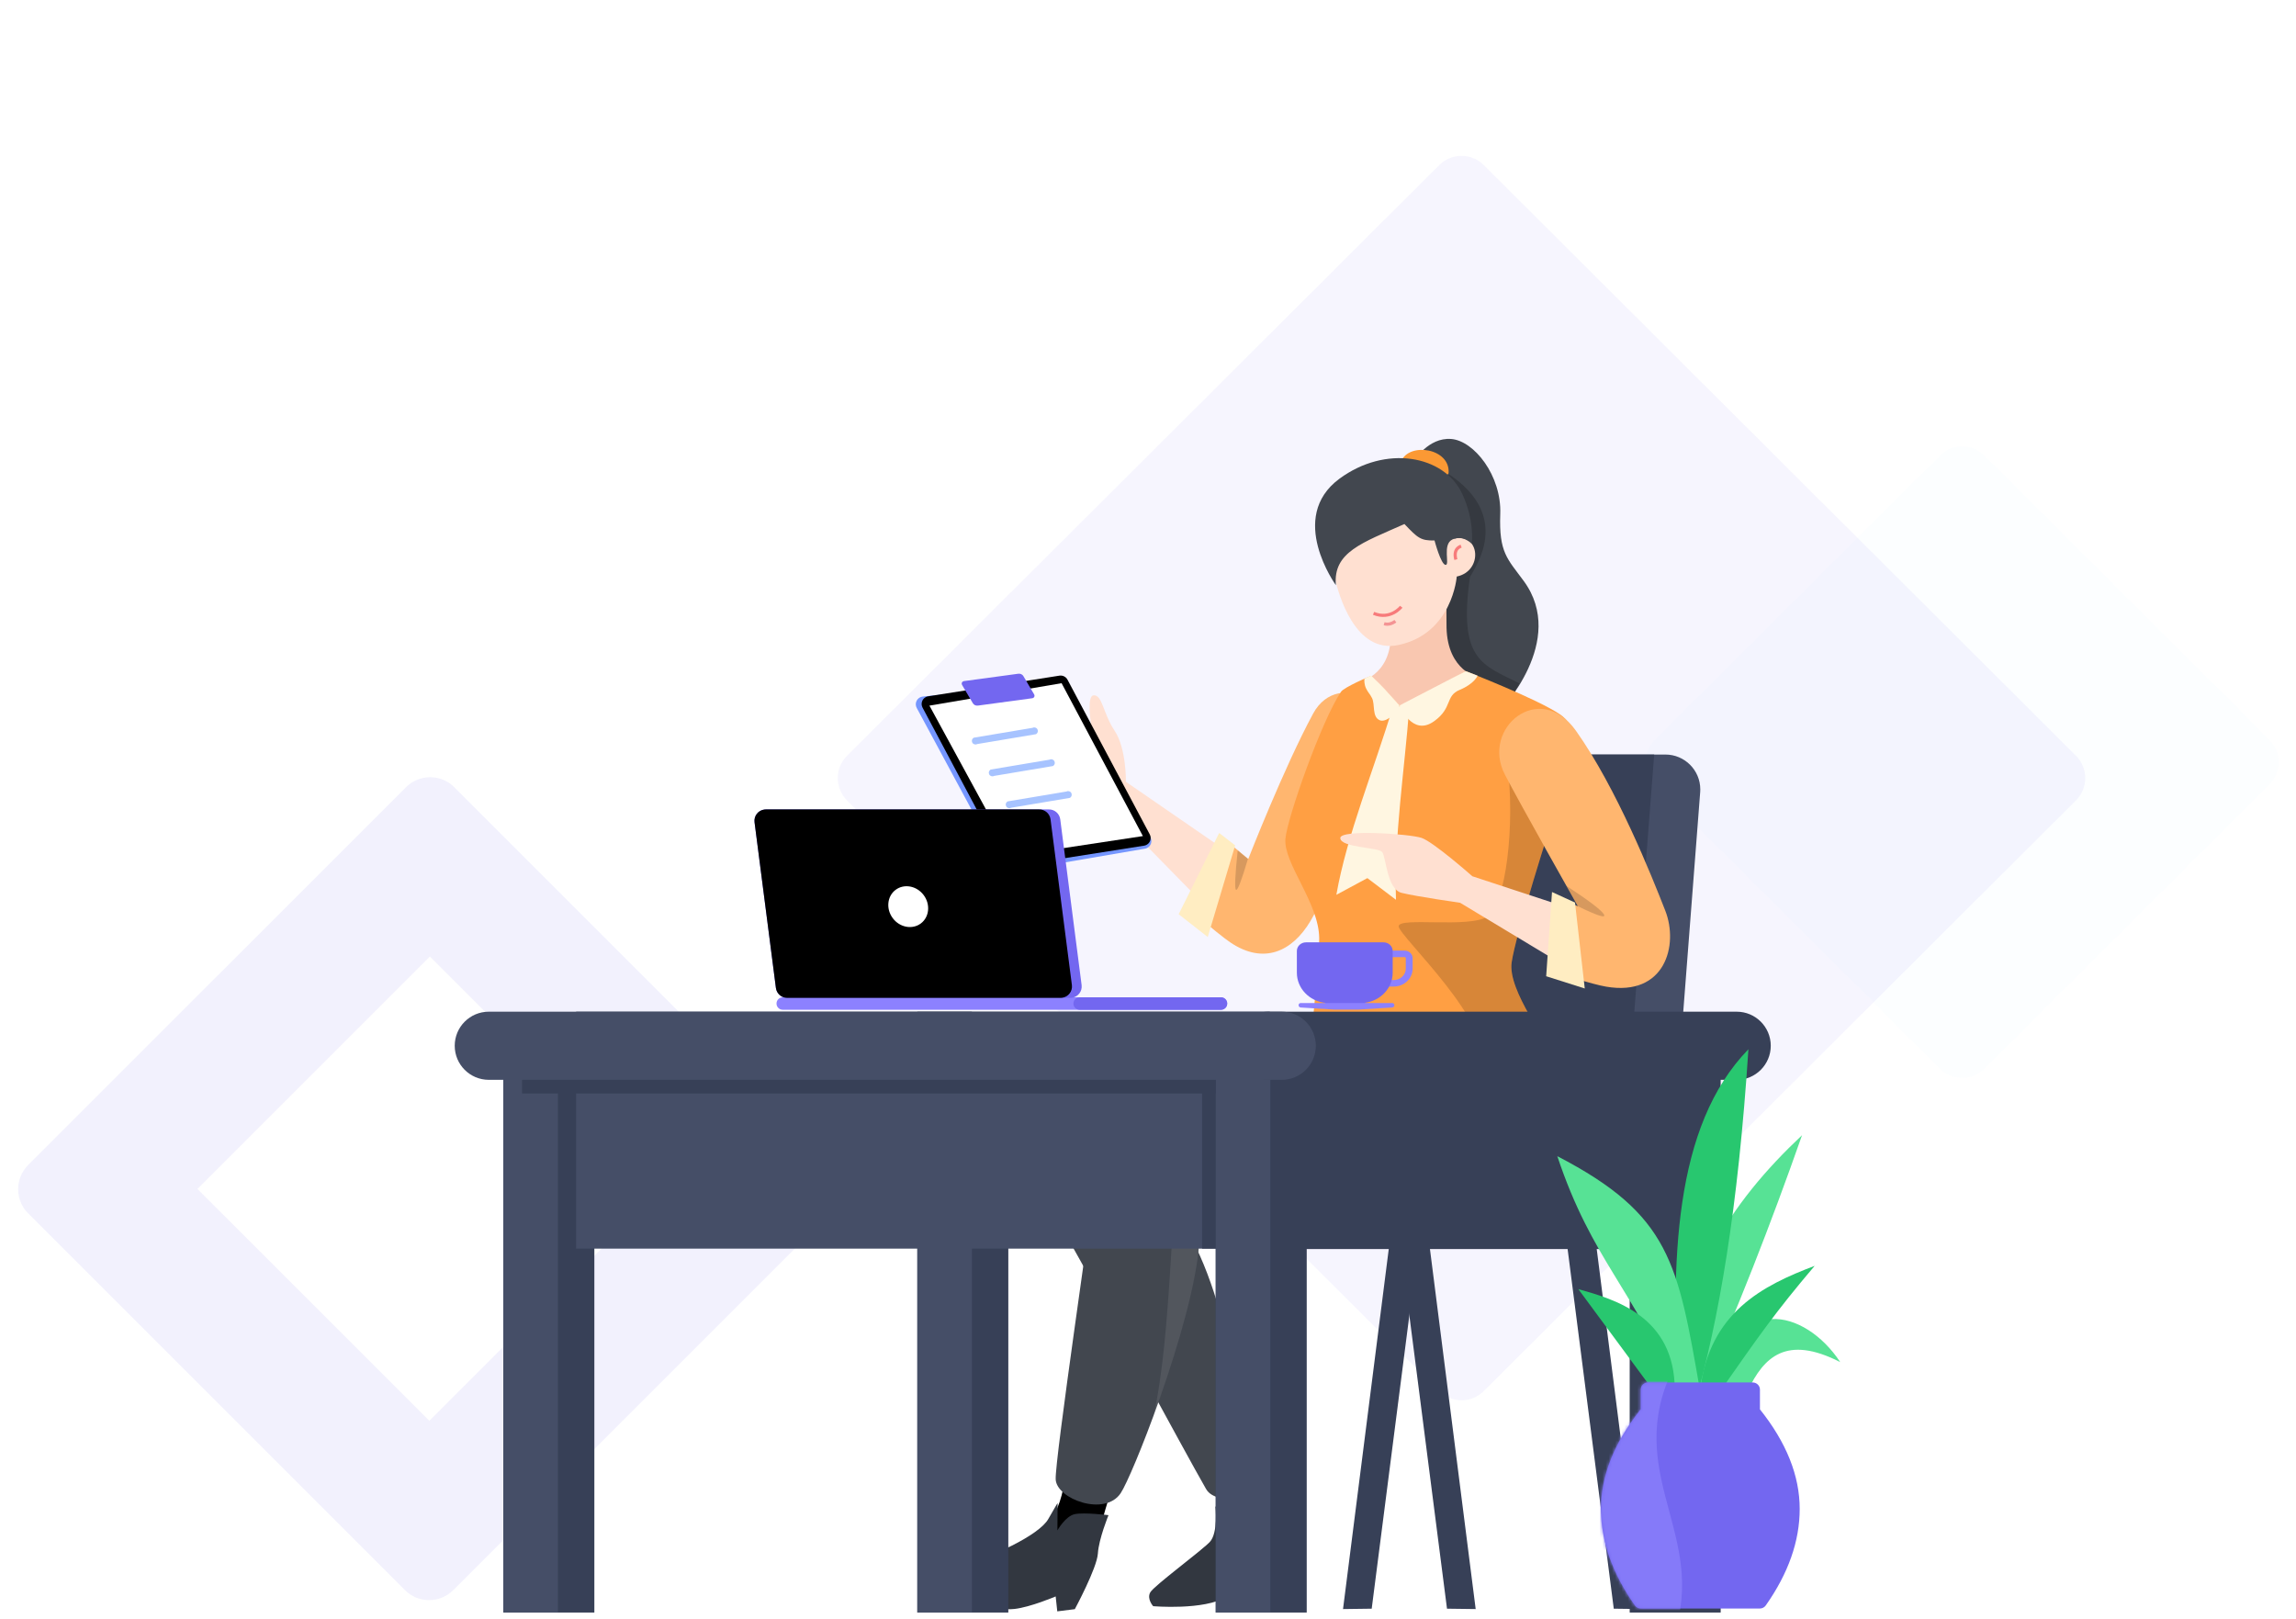 <?xml version="1.0" encoding="UTF-8"?>
<svg width="729px" height="514px" viewBox="0 0 729 514" version="1.1" xmlns="http://www.w3.org/2000/svg" xmlns:xlink="http://www.w3.org/1999/xlink">
    <title>verify-email-illustration</title>
    <defs>
        <filter x="-9.8%" y="-9.8%" width="119.7%" height="119.7%" filterUnits="objectBoundingBox" id="filter-1">
            <feGaussianBlur stdDeviation="3" in="SourceGraphic"></feGaussianBlur>
        </filter>
        <linearGradient x1="43.252%" y1="-28.186%" x2="50%" y2="91.05%" id="linearGradient-2">
            <stop stopColor="#FDC6C6" offset="0%"></stop>
            <stop stopColor="#FAB2B2" offset="100%"></stop>
        </linearGradient>
        <linearGradient x1="42.314%" y1="8.689%" x2="50%" y2="71.69%" id="linearGradient-3">
            <stop stopColor="#FDC6C6" offset="0%"></stop>
            <stop stopColor="#FAB2B2" offset="100%"></stop>
        </linearGradient>
        <linearGradient x1="68.669%" y1="-53.107%" x2="68.669%" y2="100%" id="linearGradient-4">
            <stop stopColor="#7367F0" offset="0%"></stop>
            <stop stopColor="#8CA5FF" offset="100%"></stop>
        </linearGradient>
        <linearGradient x1="68.669%" y1="-53.107%" x2="68.669%" y2="100%" id="linearGradient-5">
            <stop stopColor="#7367F0" offset="0%"></stop>
            <stop stopColor="#8CA5FF" offset="100%"></stop>
        </linearGradient>
        <path d="M14.916,0.122 L48.19,0.122 C49.457,0.122 50.484,1.142 50.484,2.401 L50.484,8.668 C58.898,19.208 63.105,29.748 63.105,40.288 C63.105,50.503 59.513,60.718 52.328,70.934 C51.898,71.544 51.196,71.907 50.446,71.907 L12.659,71.907 C11.909,71.907 11.207,71.544 10.778,70.934 C3.593,60.718 0,50.503 0,40.288 C0,29.946 4.05,19.605 12.149,9.264 L12.621,8.668 L12.621,2.401 C12.621,1.142 13.648,0.122 14.916,0.122 Z" id="path-6"></path>
    </defs>
    <g id="📝-Pages-New" stroke="none" strokeWidth="1" fill="none" fill-rule="evenodd">
        <g id="Verify-Email" transform="translate(-113, -277)">
            <g id="verify-email-illustration" transform="translate(113, 290)">
                <g id="Shape" transform="translate(0.5, 0)">
                    <path d="M558.525,155.012 L686.343,155.169 C691.856,155.176 696.324,159.644 696.331,165.157 L696.488,292.975 C696.494,298.498 692.023,302.981 686.5,302.988 C686.492,302.988 686.484,302.988 686.475,302.988 L558.657,302.831 C553.144,302.824 548.676,298.356 548.669,292.843 L548.512,165.025 C548.506,159.502 552.977,155.019 558.5,155.012 C558.508,155.012 558.516,155.012 558.525,155.012 Z" id="Rectangle" fill="#BFE7FF" opacity="0.04" transform="translate(622.5, 229) rotate(-45) translate(-622.5, -229) "></path>
                    <path d="M237.807,19.423 L309.025,19.511 C314.539,19.517 319.006,23.985 319.013,29.498 L319.101,100.717 C319.107,106.239 314.636,110.722 309.113,110.729 C309.105,110.729 309.097,110.729 309.088,110.729 L237.87,110.641 C232.357,110.635 227.889,106.167 227.882,100.654 L227.795,29.435 C227.788,23.912 232.26,19.43 237.783,19.423 C237.791,19.423 237.799,19.423 237.807,19.423 Z" id="Rectangle" fill="#7367F0" opacity="0.038" filter="url(#filter-1)" transform="translate(273.448, 65.076) rotate(-45) translate(-273.448, -65.076) "></path>
                    <path d="M330.589,91.106 L596.189,91.433 C601.702,91.44 606.17,95.907 606.177,101.42 L606.503,367.021 C606.51,372.544 602.038,377.026 596.515,377.033 C596.507,377.033 596.499,377.033 596.491,377.033 L330.891,376.707 C325.377,376.7 320.91,372.232 320.903,366.719 L320.576,101.119 C320.57,95.596 325.041,91.113 330.564,91.106 C330.572,91.106 330.581,91.106 330.589,91.106 Z" id="Rectangle" fill="#7367F0" opacity="0.066" transform="translate(463.54, 234.07) rotate(-45) translate(-463.54, -234.07) "></path>
                    <path d="M220.715,269 C226.72,269 231.588,273.856 231.588,279.846 L231.588,449.044 C231.588,455.034 226.72,459.89 220.715,459.89 L51.102,459.89 C45.097,459.89 40.229,455.034 40.229,449.044 L40.229,279.846 C40.229,273.856 45.097,269 51.102,269 L220.715,269 Z M188.097,312.384 L83.72,312.384 L83.72,416.505 L188.097,416.505 L188.097,312.384 Z" id="Rectangle" fill="#7367F0" fill-rule="nonzero" opacity="0.09" transform="translate(135.908, 364.445) rotate(-45) translate(-135.908, -364.445) "></path>
                </g>
                <g id="Illustration" transform="translate(143.5, 122)">
                    <g id="Chair4" transform="translate(228.769, 104.592)">
                        <polygon id="Path" fill="#374057" points="71.522 134.586 54.153 271.344 63.26 271.224 80.628 135.866"></polygon>
                        <polygon id="Path" fill="#374057" transform="translate(83.035, 202.965) scale(-1, 1) translate(-83.035, -202.965) " points="87.166 134.586 69.798 271.344 78.904 271.224 96.273 135.866"></polygon>
                        <polygon id="Path" fill="#374057" transform="translate(135.985, 202.965) scale(-1, 1) translate(-135.985, -202.965) " points="140.116 134.586 122.747 271.344 131.854 271.224 149.222 135.866"></polygon>
                        <path d="M0,144.995 L0,138.596 C1.73433191e-14,132.472 4.964,127.508 11.088,127.508 L76.885,127.508 C82.605,127.508 87.386,123.156 87.924,117.462 L98.061,10.046 C98.599,4.351 103.38,5.88268166e-15 109.1,0 L156.501,0 C162.625,1.69683486e-14 167.589,4.964 167.589,11.088 C167.589,11.372 167.578,11.657 167.556,11.94 L157.232,145.847 C156.787,151.623 151.97,156.083 146.177,156.083 L11.088,156.083 C4.964,156.083 9.63172524e-15,151.119 0,144.995 Z" id="Path" fill="#454E67"></path>
                        <path d="M152.955,-4.54747351e-13 L142.793,131.442 C142.347,137.217 137.53,141.675 131.738,141.675 L0,141.675 L0,138.233 C-1.88432012e-14,132.11 4.964,127.145 11.088,127.145 L76.675,127.145 C82.394,127.145 87.175,122.796 87.714,117.102 L97.847,10.043 C98.386,4.35 103.167,-4.44815005e-13 108.886,-4.54747351e-13 L152.955,-4.54747351e-13 Z" id="Combined-Shape" fill="#374057"></path>
                    </g>
                    <g id="Wom3.4" transform="translate(268.294, 188.5) scale(-1, 1) translate(-268.294, -188.5) translate(149.794, 0)">
                        <g id="LLeg" transform="translate(53.06, 197.641)">
                            <path d="M93.573,133.787 C93.573,133.787 86.05,151.826 92.217,156.608 C98.393,161.391 110.405,173.217 110.405,173.217 L71.485,164.776 L81.093,131.681 L93.573,133.787 Z" id="Path" fill="url(#linearGradient-2)"></path>
                            <path d="M91.338,145.666 C91.338,145.666 90.382,154.131 93.142,157.02 C95.902,159.907 110.846,170.903 112.016,172.989 C113.187,175.077 111.093,177.379 111.093,177.379 C111.093,177.379 94.952,178.781 87.693,174.37 C82.452,171.184 74.636,165.464 74.636,165.464 L72.566,171.089 L66.698,170.85 C66.698,170.85 65.921,163.918 67.313,160.595 C68.706,157.27 75.877,140.354 75.877,140.354 C75.877,140.354 78.638,142.833 81.571,144.082 C84.504,145.33 88.178,148.75 88.178,148.75 L91.338,145.666 Z" id="Path" fill="#323740"></path>
                            <path d="M28.463,0.045 C41.548,0.629 114.377,16.716 127.609,19.449 C140.841,22.182 152.027,36.971 141.937,54.096 C130.605,73.319 101.365,127.913 94.266,140.22 C90.752,146.312 73.025,142.896 77.189,132.672 C84.951,113.613 88.556,65.735 108.346,48.277 C108.346,48.277 41.792,59.845 13.043,46.595 C-7.85,36.962 -3.124,-1.365 28.463,0.045 Z" id="Path" fill="#42474F"></path>
                        </g>
                        <g id="LArm" transform="translate(90.173, 84.957)">
                            <path d="M82.631,28.292 C82.631,28.292 82.483,17.659 86.208,12.102 C89.932,6.545 90.08,0.642 92.898,0.835 C95.717,1.028 92.926,14.748 92.926,14.748 C92.926,14.748 96.503,13.384 99.072,11.658 C101.641,9.932 109.432,1.423 111.252,2.931 C114.339,5.5 109.367,19.992 106.659,22.889 C103.942,25.787 89.1,35.318 89.1,35.318 L52.747,72.442 L45.922,53.582 L82.631,28.292 Z" id="Path" fill="#FFE0D1"></path>
                            <path d="M2.218,24.785 C8.305,38.884 19.45,64.786 24.045,72.513 C29.803,82.191 38.883,86.454 49.514,79.274 C51.396,78.003 55.203,74.94 60.935,70.085 L50.53,47.216 C46.031,50.925 43.781,52.779 43.781,52.779 C43.781,52.779 32.358,23.534 23.168,6.593 C15.21,-8.064 -7.047,3.35 2.218,24.785 Z" id="Path" fill="#FFB66F"></path>
                            <path d="M43.899,52.794 C45.945,59.723 47.207,62.987 47.685,62.585 C48.163,62.184 47.98,58.015 47.137,50.078 L43.899,52.794 Z" id="Path" fill-opacity="0.16" fill="#000000"></path>
                            <polygon id="Path-65" fill="#FFEDC2" points="47.944 48.482 56.645 77.584 65.887 70.34 53.024 44.541"></polygon>
                        </g>
                        <g id="Head" transform="translate(35.18, 0)">
                            <g id="Group-21" transform="translate(33.163, 49.213) rotate(12) translate(-33.163, -49.213) translate(9.663, 4.713)">
                                <path d="M28.359,4.77 C28.359,4.77 22.321,-1.653 15.347,0.408 C8.374,2.469 2.067,15.102 5.062,26.977 C8.042,38.853 5.803,41.297 2.188,49.301 C-7.523,70.832 18.237,88.145 18.237,88.145 L46.31,82.186 L36.282,29.745 L28.359,4.77 Z" id="Path" fill="#42474F"></path>
                                <path d="M18.141,11.452 C1.787,28.575 15.971,41.399 18.643,44.549 C27.826,69.656 20.521,72.598 10.301,80.817 L15.796,87.088 L31.549,80.511 L31.043,10.075 L18.141,11.452 Z" id="Path-50" fill-opacity="0.199" fill="#000000"></path>
                            </g>
                            <path d="M25.565,80.199 C25.565,80.199 35.533,78.198 35.829,64.233 C36.125,50.268 34.483,45.501 34.483,45.501 L53.281,45.162 C53.281,45.162 53.486,60.726 53.489,66.355 C53.497,80.043 64.046,81.631 64.046,81.631 C64.046,81.631 61.853,92.458 44.82,93.415 C31.521,94.163 25.565,80.199 25.565,80.199 Z" id="Path" fill="#F9C7B0"></path>
                            <g id="Group-20" transform="translate(51.642, 39.993) rotate(12) translate(-51.642, -39.993) translate(26.642, 9.993)">
                                <path d="M3.768,9.285 C1.424,1.549 14.02,-3.131 17.721,2.443 C17.721,2.443 19.535,7.725 15.753,10.741 C10.635,14.809 3.768,9.285 3.768,9.285 Z" id="Path" fill="#FB9934"></path>
                                <path d="M6.346,29.948 C-2.04,29.624 -0.672,41.884 8.039,41.867 C8.039,41.867 13.099,59.283 30.664,59.283 C44.93,59.283 45.858,38.985 45.988,34.935 C46.127,30.618 46.145,16.434 46.145,16.434 L6.019,16.415 L6.346,29.948 Z" id="Path" fill="#FFE0D1"></path>
                                <path d="M10.746,37.508 C12.173,37.119 12.56,29.202 12.56,29.202 C16.832,28.355 17.584,27.392 20.813,22.102 C35.151,25.154 44.886,26.086 46.145,36.572 C46.145,36.572 56.913,12.36 38.046,3.755 C21.451,-3.804 3.941,3.298 0.886,16.498 C-1.278,25.816 1.203,32.66 1.203,32.66 C1.203,32.66 3.376,29.202 6.945,30.066 C10.513,30.929 9.318,37.898 10.746,37.508 Z" id="Path" fill="#42474F"></path>
                                <path d="M27.588,46.185 C27.588,46.185 30.474,50.843 36.107,49.189" id="Path" stroke="#F77B7B" strokeWidth="1.5" strokeLinecap="round" transform="translate(31.848, 47.865) rotate(-18) translate(-31.848, -47.865) "></path>
                                <path d="M30.033,51.744 C31.355,52.299 32.609,52.298 33.706,51.662" id="Path" stroke="#F49494" strokeLinecap="round" transform="translate(31.869, 51.906) rotate(2) translate(-31.869, -51.906) "></path>
                                <path d="M6.733,36.748 C7.259,34.852 7.025,33.195 5.139,32.437" id="Path-8" stroke="#F77B7B" strokeLinecap="round" transform="translate(6.058, 34.593) rotate(-13) translate(-6.058, -34.593) "></path>
                            </g>
                        </g>
                        <g id="Group-19" transform="translate(30.631, 78.102)">
                            <path d="M64.666,1.663 C64.895,1.651 72.933,5.174 73.859,6.532 C79.889,15.379 90.961,46.516 91.531,53.271 C92.173,61.063 80.941,73.475 80.804,84.754 C80.681,96.035 85.608,130.001 83.697,133.174 C81.801,136.347 69.339,151.419 66.739,151.48 C64.125,151.542 62.173,143.629 58.213,143.801 C54.268,143.973 46.042,154.464 42.494,154.39 C38.962,154.312 2.357,131.123 5.155,124.516 C7.968,117.909 21.026,101.49 19.696,92.487 C18.381,83.487 7.876,50.259 4.084,38.951 C0.308,27.642 -2.735,18.633 4.314,13.767 C11.363,8.901 34.299,0 34.299,0 L54.834,11.487 C54.834,11.487 63.473,1.72 64.666,1.663 Z" id="Path" fill="#FF9F43"></path>
                            <path d="M57.364,11.168 C63.523,31.649 71.976,51.83 75.361,71.035 L65.514,65.73 L56.432,72.612 C57.073,52.645 53.721,31.68 52.18,11.168 L57.364,11.168 Z" id="Path" fill="#FFF6E1"></path>
                            <path d="M21.39,26.894 L21.156,28.55 C18.397,49.118 21.662,74.076 27.321,77.884 C33.097,81.771 55.58,77.956 55.58,81.034 C55.58,84.113 24.51,112.323 29.611,125.809 C32.415,133.224 31.476,139.818 26.794,145.592 L25.434,144.678 C14.822,137.48 3.556,128.291 5.155,124.516 C7.968,117.909 21.026,101.49 19.696,92.487 C18.434,83.847 8.702,52.879 4.571,40.41 L3.255,36.457 C1.725,31.821 0.452,27.623 0.144,24 L1.094,23.384 C16.269,13.657 23.034,14.827 21.39,26.894 L21.39,26.894 Z" id="Path" fill-opacity="0.16" fill="#000000"></path>
                            <path d="M30.508,1.45 L34.299,0 L55.284,10.893 C55.284,10.893 51.338,20.934 44.351,15.934 C38.361,11.658 40.888,7.895 36.193,5.954 C31.514,4.013 30.508,1.45 30.508,1.45 Z" id="Path" fill="#FFF6E1"></path>
                            <path d="M55.284,10.893 C56.806,14.271 59.899,16.246 61.497,15.632 C64.136,14.618 63.003,10.579 64.043,8.539 C64.788,7.091 65.27,6.872 65.922,5.513 C66.527,4.267 66.552,2.77 66.397,2.357 L64.332,1.419 C62.441,3.203 61.055,4.567 60.175,5.513 C59.079,6.692 57.448,8.485 55.284,10.893 Z" id="Path" fill="#FFF6E1"></path>
                        </g>
                        <g id="RArm" transform="translate(0, 90.084)">
                            <path d="M62.811,53.159 C62.811,53.159 75.166,42.238 78.948,40.971 C82.73,39.703 104.882,38.181 104.743,41.045 C104.583,44.113 92.686,43.936 91.453,45.446 C90.22,46.954 89.94,57.271 85.28,58.429 C80.629,59.587 66.686,61.584 66.686,61.584 L33.335,81.672 L31.91,63.318 L62.811,53.159 Z" id="Path" fill="#FFE0D1"></path>
                            <path d="M29.941,6.92 C16.924,25.267 5.81,53.214 1.545,64.11 C-2.721,75.006 1.582,91.441 20.34,88.214 C22.452,87.851 25.876,86.941 30.613,85.485 L35.096,60.249 C31.241,61.866 29.314,62.674 29.314,62.674 C29.314,62.674 47.957,29.67 52.51,20.823 C60.114,6.047 41.407,-9.246 29.941,6.92 Z" id="Path" fill="#FFB66F"></path>
                            <path d="M29.314,62.674 C23,65.754 20.241,66.616 21.035,65.261 C21.829,63.907 25.779,60.905 32.886,56.256 L29.314,62.674 Z" id="Path" fill-opacity="0.16" fill="#000000"></path>
                            <polygon id="Path-64" fill="#FFEDC2" points="30.217 61.508 27.12 88.795 39.366 84.908 37.518 58.166"></polygon>
                        </g>
                        <g id="RLeg" transform="translate(30.115, 191.913)">
                            <path d="M161.968,140.125 C161.968,140.125 161.741,157.986 176.477,164.663 C191.204,171.34 201.696,170.938 200.361,176.1 C199.025,181.262 160.693,181.054 157.114,177.016 C154.062,173.582 147.428,141.603 145.601,144.048 L161.968,140.125 Z" id="Path" fill="url(#linearGradient-3)"></path>
                            <path d="M148.223,154.204 C148.223,154.204 151.32,161.789 151.593,166.385 C151.867,170.983 158.916,184.054 158.916,184.054 L164.486,184.752 L164.995,180.013 C164.995,180.013 173.056,183.444 178.113,183.992 C183.17,184.541 200.515,182.482 203.964,179.618 C207.414,176.756 205.671,172.726 195.715,170.27 C185.76,167.813 170.292,160.637 167.348,155.442 C164.405,150.246 164.387,150.38 164.387,150.38 L164.446,159.038 C164.446,159.038 161.898,154.481 158.891,153.873 C155.884,153.265 148.223,154.204 148.223,154.204 Z" id="Path" fill="#323740"></path>
                            <path d="M11.841,0.253 C-4.665,25.092 -3.051,43.059 16.684,54.154 C41.965,68.366 119.937,51.719 119.937,51.719 C119.937,51.719 118.554,62.839 119.937,72.758 C123.549,98.662 140.729,141.819 144.363,147.242 C149.39,154.741 164.701,149.086 164.99,142.841 C165.278,136.597 153.447,56.848 151.648,41.64 C149.858,26.432 144.207,24.223 127.703,20.065 C123.912,19.11 79.073,7.982 74.966,8.306 C51.436,10.164 30.395,7.48 11.841,0.253 Z" id="Path" fill="#42474F"></path>
                            <path d="M29.827,50.013 C55.424,52.877 123.19,46.973 125.912,49.656 C128.51,52.217 128.076,96.783 133.906,122.575 C128.164,106.947 121.948,87.179 119.937,72.758 C118.554,62.839 119.937,51.719 119.937,51.719 L117.29,52.246 C103.474,54.927 39.426,66.433 16.684,54.154 C3.345,46.951 -1.816,35.799 1.201,20.699 C4.839,38.513 14.382,48.284 29.827,50.013 Z" id="Path" fill-opacity="0.192" fill="#FFFFFF" opacity="0.44"></path>
                            <ellipse id="Oval" fill-opacity="0.192" fill="#FFFFFF" transform="translate(162.564, 43.682) rotate(13) translate(-162.564, -43.682) " cx="162.564" cy="43.682" rx="4.302" ry="7.878"></ellipse>
                            <ellipse id="Oval" fill-opacity="0.192" fill="#FFFFFF" transform="translate(142.487, 38.669) rotate(-16) translate(-142.487, -38.669) " cx="142.487" cy="38.669" rx="5.736" ry="8.594"></ellipse>
                        </g>
                    </g>
                    <g id="Example-Task1" transform="translate(184.993, 110.364) rotate(-28) translate(-184.993, -110.364) translate(160.993, 70.864)">
                        <g id="Group-3" transform="translate(-0, -0)">
                            <path d="M3.995,1.475 L43.852,17.511 C44.763,17.877 45.37,18.75 45.396,19.731 L46.856,74.844 C46.892,76.205 45.818,77.337 44.458,77.373 C44.174,77.38 43.89,77.339 43.621,77.25 L2.636,63.721 C1.631,63.389 0.95,62.453 0.944,61.396 L0.611,3.775 C0.603,2.414 1.7,1.305 3.061,1.297 C3.381,1.295 3.698,1.356 3.995,1.475 Z" id="Rectangle" fill="#7596FF" fill-rule="nonzero"></path>
                            <path d="M5.56,2.216 L45.431,15.989 C46.424,16.332 47.091,17.267 47.091,18.318 L47.091,73.951 C47.091,75.311 45.988,76.415 44.627,76.415 C44.353,76.415 44.081,76.369 43.822,76.279 L3.951,62.507 C2.958,62.164 2.291,61.229 2.291,60.178 L2.291,4.545 C2.291,3.184 3.394,2.081 4.755,2.081 C5.029,2.081 5.301,2.127 5.56,2.216 Z" id="Rectangle" fill="url(#linearGradient-4)"></path>
                            <polygon id="Rectangle" fill="#FFFFFF" fill-rule="nonzero" points="4.521 5.018 44.912 18.427 44.912 73.408 5.071 59.393"></polygon>
                            <path d="M17.831,3.276 L34.216,9.332 C34.821,9.555 35.232,10.119 35.26,10.763 L35.552,17.495 C35.571,17.936 35.229,18.31 34.787,18.329 C34.681,18.333 34.575,18.317 34.475,18.28 L18.09,12.224 C17.485,12.001 17.074,11.437 17.046,10.793 L16.754,4.061 C16.735,3.62 17.077,3.246 17.519,3.227 C17.625,3.222 17.731,3.239 17.831,3.276 Z" id="Rectangle" fill="#7367F0" fill-rule="nonzero"></path>
                            <path d="M30.126,26.615 C30.759,26.615 31.271,27.128 31.271,27.76 C31.271,28.348 30.829,28.832 30.259,28.898 L30.126,28.906 L12.167,22.906 C11.534,22.906 11.022,22.393 11.022,21.761 C11.022,21.173 11.464,20.689 12.034,20.623 L12.167,20.615 L30.126,26.615 Z" id="Path" fill="#A7C3FF"></path>
                            <path d="M30.126,38.069 C30.759,38.069 31.271,38.582 31.271,39.215 C31.271,39.802 30.829,40.286 30.259,40.352 L30.126,40.36 L12.167,34.361 C11.534,34.361 11.022,33.848 11.022,33.215 C11.022,32.628 11.464,32.144 12.034,32.077 L12.167,32.07 L30.126,38.069 Z" id="Path" fill="#A7C3FF"></path>
                            <path d="M30.126,49.524 C30.759,49.524 31.271,50.037 31.271,50.669 C31.271,51.257 30.829,51.741 30.259,51.807 L30.126,51.815 L12.167,45.815 C11.534,45.815 11.022,45.302 11.022,44.67 C11.022,44.082 11.464,43.598 12.034,43.532 L12.167,43.524 L30.126,49.524 Z" id="Path" fill="#A7C3FF"></path>
                        </g>
                    </g>
                    <g id="Group-26" transform="translate(0, 186.248)">
                        <g id="Group-25" transform="translate(16.323, 0)">
                            <polygon id="Rectangle" fill="#374057" points="131.436 7.212 160.326 7.212 160.326 190.791 131.436 190.791"></polygon>
                            <polygon id="Rectangle" fill="#454E67" points="131.436 -3.38912548e-13 148.77 -3.38912548e-13 148.77 190.791 131.436 190.791"></polygon>
                            <polygon id="Rectangle" fill="#374057" points="1.98457179e-15 7.212 143.003 7.212 143.003 62.273 28.89 62.273 28.89 190.791 1.98457179e-15 190.791"></polygon>
                            <polygon id="Rectangle" fill="#454E67" points="1.92443325e-15 7.212 17.334 7.212 17.334 190.791 1.92443325e-15 190.791"></polygon>
                        </g>
                        <g id="Group-25">
                            <polygon id="Rectangle" fill="#374057" points="373.942 7.212 402.831 7.212 402.831 190.791 373.942 190.791"></polygon>
                            <polygon id="Rectangle" fill="#374057" points="242.506 7.212 385.509 7.212 385.509 75.37 271.395 75.37 271.395 190.791 242.506 190.791"></polygon>
                            <polygon id="Rectangle" fill="#454E67" points="39.423 -5.34581367e-13 259.672 -7.68684406e-13 259.672 75.236 39.423 75.236"></polygon>
                            <polygon id="Rectangle" fill="#374057" points="238.172 7.212 255.506 7.212 255.506 75.236 238.172 75.236"></polygon>
                            <polygon id="Rectangle" fill="#454E67" points="242.506 7.212 259.839 7.212 259.839 190.791 242.506 190.791"></polygon>
                            <path d="M259.171,0 L407.914,0 C413.889,6.78810087e-16 418.732,4.844 418.732,10.818 C418.732,16.793 413.889,21.637 407.914,21.637 L259.171,21.637 C253.196,21.637 248.352,16.793 248.352,10.818 C248.352,4.844 253.196,1.09754675e-15 259.171,0 Z" id="Rectangle" fill="#374057"></path>
                            <polygon id="Rectangle" fill="#374057" points="22.257 4.327 242.506 4.327 242.506 25.964 22.257 25.964"></polygon>
                            <path d="M11.697,-3.38204986e-14 L263.466,-3.38204986e-14 C269.441,-5.62343274e-14 274.284,4.844 274.284,10.818 C274.284,16.793 269.441,21.637 263.466,21.637 L11.697,21.637 C5.722,21.637 0.879,16.793 0.879,10.818 C0.879,4.844 5.722,-3.27229518e-14 11.697,-3.38204986e-14 Z" id="Rectangle" fill="#454E67"></path>
                        </g>
                    </g>
                    <g id="Cup" transform="translate(286.525, 175.228) scale(-1, 1) translate(-286.525, -175.228) translate(268.025, 164.228)">
                        <path d="M9.786,2.625 L2.535,2.625 C1.135,2.625 0,3.704 0,5.034 L0,8.333 C0,11.485 2.69,14.04 6.008,14.04 L9.786,14.04 C10.386,14.04 10.872,13.578 10.872,13.008 C10.872,12.438 10.386,11.976 9.786,11.976 L6.008,11.976 C3.89,11.976 2.173,10.345 2.173,8.333 L2.173,5.034 C2.173,4.844 2.335,4.69 2.535,4.69 L9.786,4.69 C10.386,4.69 10.872,4.228 10.872,3.658 C10.872,3.088 10.386,2.625 9.786,2.625 Z" id="Path" fill="#8C81FF"></path>
                        <path d="M33.862,0 C35.462,0 36.76,1.232 36.76,2.752 L36.76,9.633 C36.76,14.588 32.822,18.669 27.758,19.207 L27.757,20.643 L15.073,20.643 L15.073,19.175 C10.136,18.526 6.335,14.501 6.335,9.633 L6.335,2.752 C6.335,1.232 7.632,0 9.232,0 L33.862,0 Z" id="Path" fill="#7367F0"></path>
                        <path d="M6.483,19.267 L35.532,19.267 C35.912,19.267 36.22,19.575 36.22,19.955 C36.22,20.342 35.919,20.662 35.533,20.687 L24.854,21.361 L24.854,21.361 L17.247,21.361 L6.482,20.686 C6.096,20.662 5.795,20.342 5.795,19.955 C5.795,19.575 6.103,19.267 6.483,19.267 Z" id="Rectangle" fill="#8C81FF"></path>
                    </g>
                    <g id="FacingBack-Laptop3" transform="translate(95.55, 122.024)">
                        <path d="M9.474,59.662 L148.626,59.662 C149.717,59.662 150.602,60.546 150.602,61.638 C150.602,62.729 149.717,63.613 148.626,63.613 L9.474,63.613 C8.383,63.613 7.499,62.729 7.499,61.638 C7.499,60.546 8.383,59.662 9.474,59.662 Z" id="Rectangle" fill="#8C81FF"></path>
                        <path d="M103.742,59.662 L148.626,59.662 C149.717,59.662 150.602,60.546 150.602,61.638 C150.602,62.729 149.717,63.613 148.626,63.613 L103.742,63.613 C102.651,63.613 101.766,62.729 101.766,61.638 C101.766,60.546 102.651,59.662 103.742,59.662 Z" id="Rectangle" fill="#7367F0"></path>
                        <path d="M4.094,0 L94.016,0 C95.826,-6.31990243e-15 97.355,1.344 97.586,3.14 L104.371,55.772 C104.625,57.744 103.232,59.548 101.26,59.803 C101.108,59.822 100.954,59.832 100.8,59.832 L10.879,59.832 C9.068,59.832 7.54,58.488 7.308,56.692 L0.523,4.06 C0.269,2.088 1.662,0.284 3.634,0.03 C3.786,0.01 3.94,1.80462652e-15 4.094,0 Z" id="Rectangle" fill="#7367F0"></path>
                        <path d="M4.094,0 L90.93,0 C92.741,-5.87581322e-15 94.269,1.344 94.501,3.14 L101.286,55.772 C101.54,57.744 100.147,59.548 98.175,59.803 C98.023,59.822 97.869,59.832 97.715,59.832 L10.879,59.832 C9.068,59.832 7.54,58.488 7.308,56.692 L0.523,4.06 C0.269,2.088 1.662,0.284 3.634,0.03 C3.786,0.01 3.94,4.02507257e-15 4.094,0 Z" id="Rectangle" fill="url(#linearGradient-5)"></path>
                        <ellipse id="Oval" fill="#FFFFFF" transform="translate(49.32, 30.868) rotate(-37) translate(-49.32, -30.868) " cx="49.32" cy="30.868" rx="6.125" ry="6.672"></ellipse>
                    </g>
                    <g id="Group-79" transform="translate(350.962, 198.175)">
                        <g id="Group-86">
                            <path d="M44.98,110.267 C56.922,83.297 67.771,55.599 77.703,27.289 C54.826,48.815 37.036,75.04 39.569,110.267 L44.98,110.267 Z" id="Path-113" fill="#57E295"></path>
                            <path d="M38.615,113.083 C35.789,67.097 36.986,24.388 60.676,0 C57.408,50.491 51.296,86.06 43.554,113.083 L38.615,113.083 Z" id="Rectangle" fill="#28C76F"></path>
                            <path d="M37.528,108.295 C24.293,76.159 10.993,66.947 4.60623539e-14,33.96 C35.979,52.585 38.234,67.964 45.296,108.295 L37.528,108.295 Z" id="Path-112" fill="#57E295"></path>
                            <path d="M30.405,108.295 L6.662,76.159 C18.129,79.422 37.295,84.706 37.295,108.295 L30.405,108.295 Z" id="Path-114" fill="#28C76F"></path>
                            <path d="M52.612,108.295 L60.532,108.295 C65.566,97.802 72.659,90.579 89.819,99.335 C78.571,82.231 55.492,77.054 52.612,108.295 Z" id="Path-116" fill="#57E295"></path>
                            <path d="M45.326,108.295 L51.913,108.295 C64.001,91.036 69.199,83.516 81.709,68.778 C65.229,75.021 48.312,83.516 45.326,108.295 Z" id="Path-117" fill="#28C76F"></path>
                        </g>
                        <g id="Group-85" transform="translate(13.852, 105.682)">
                            <mask id="mask-7" fill="white">
                                <use xlink:href="#path-6"></use>
                            </mask>
                            <use id="Rectangle" fill="#7367F0" xlink:href="#path-6"></use>
                            <path d="M-8.032,-1.852 L21.8,-1.852 C7.518,31.164 35.69,50.716 21.8,83.607 L-8.032,83.607 L-8.032,-1.852 Z" id="Rectangle" fill="#857AF9" mask="url(#mask-7)"></path>
                        </g>
                    </g>
                </g>
            </g>
        </g>
    </g>
</svg>